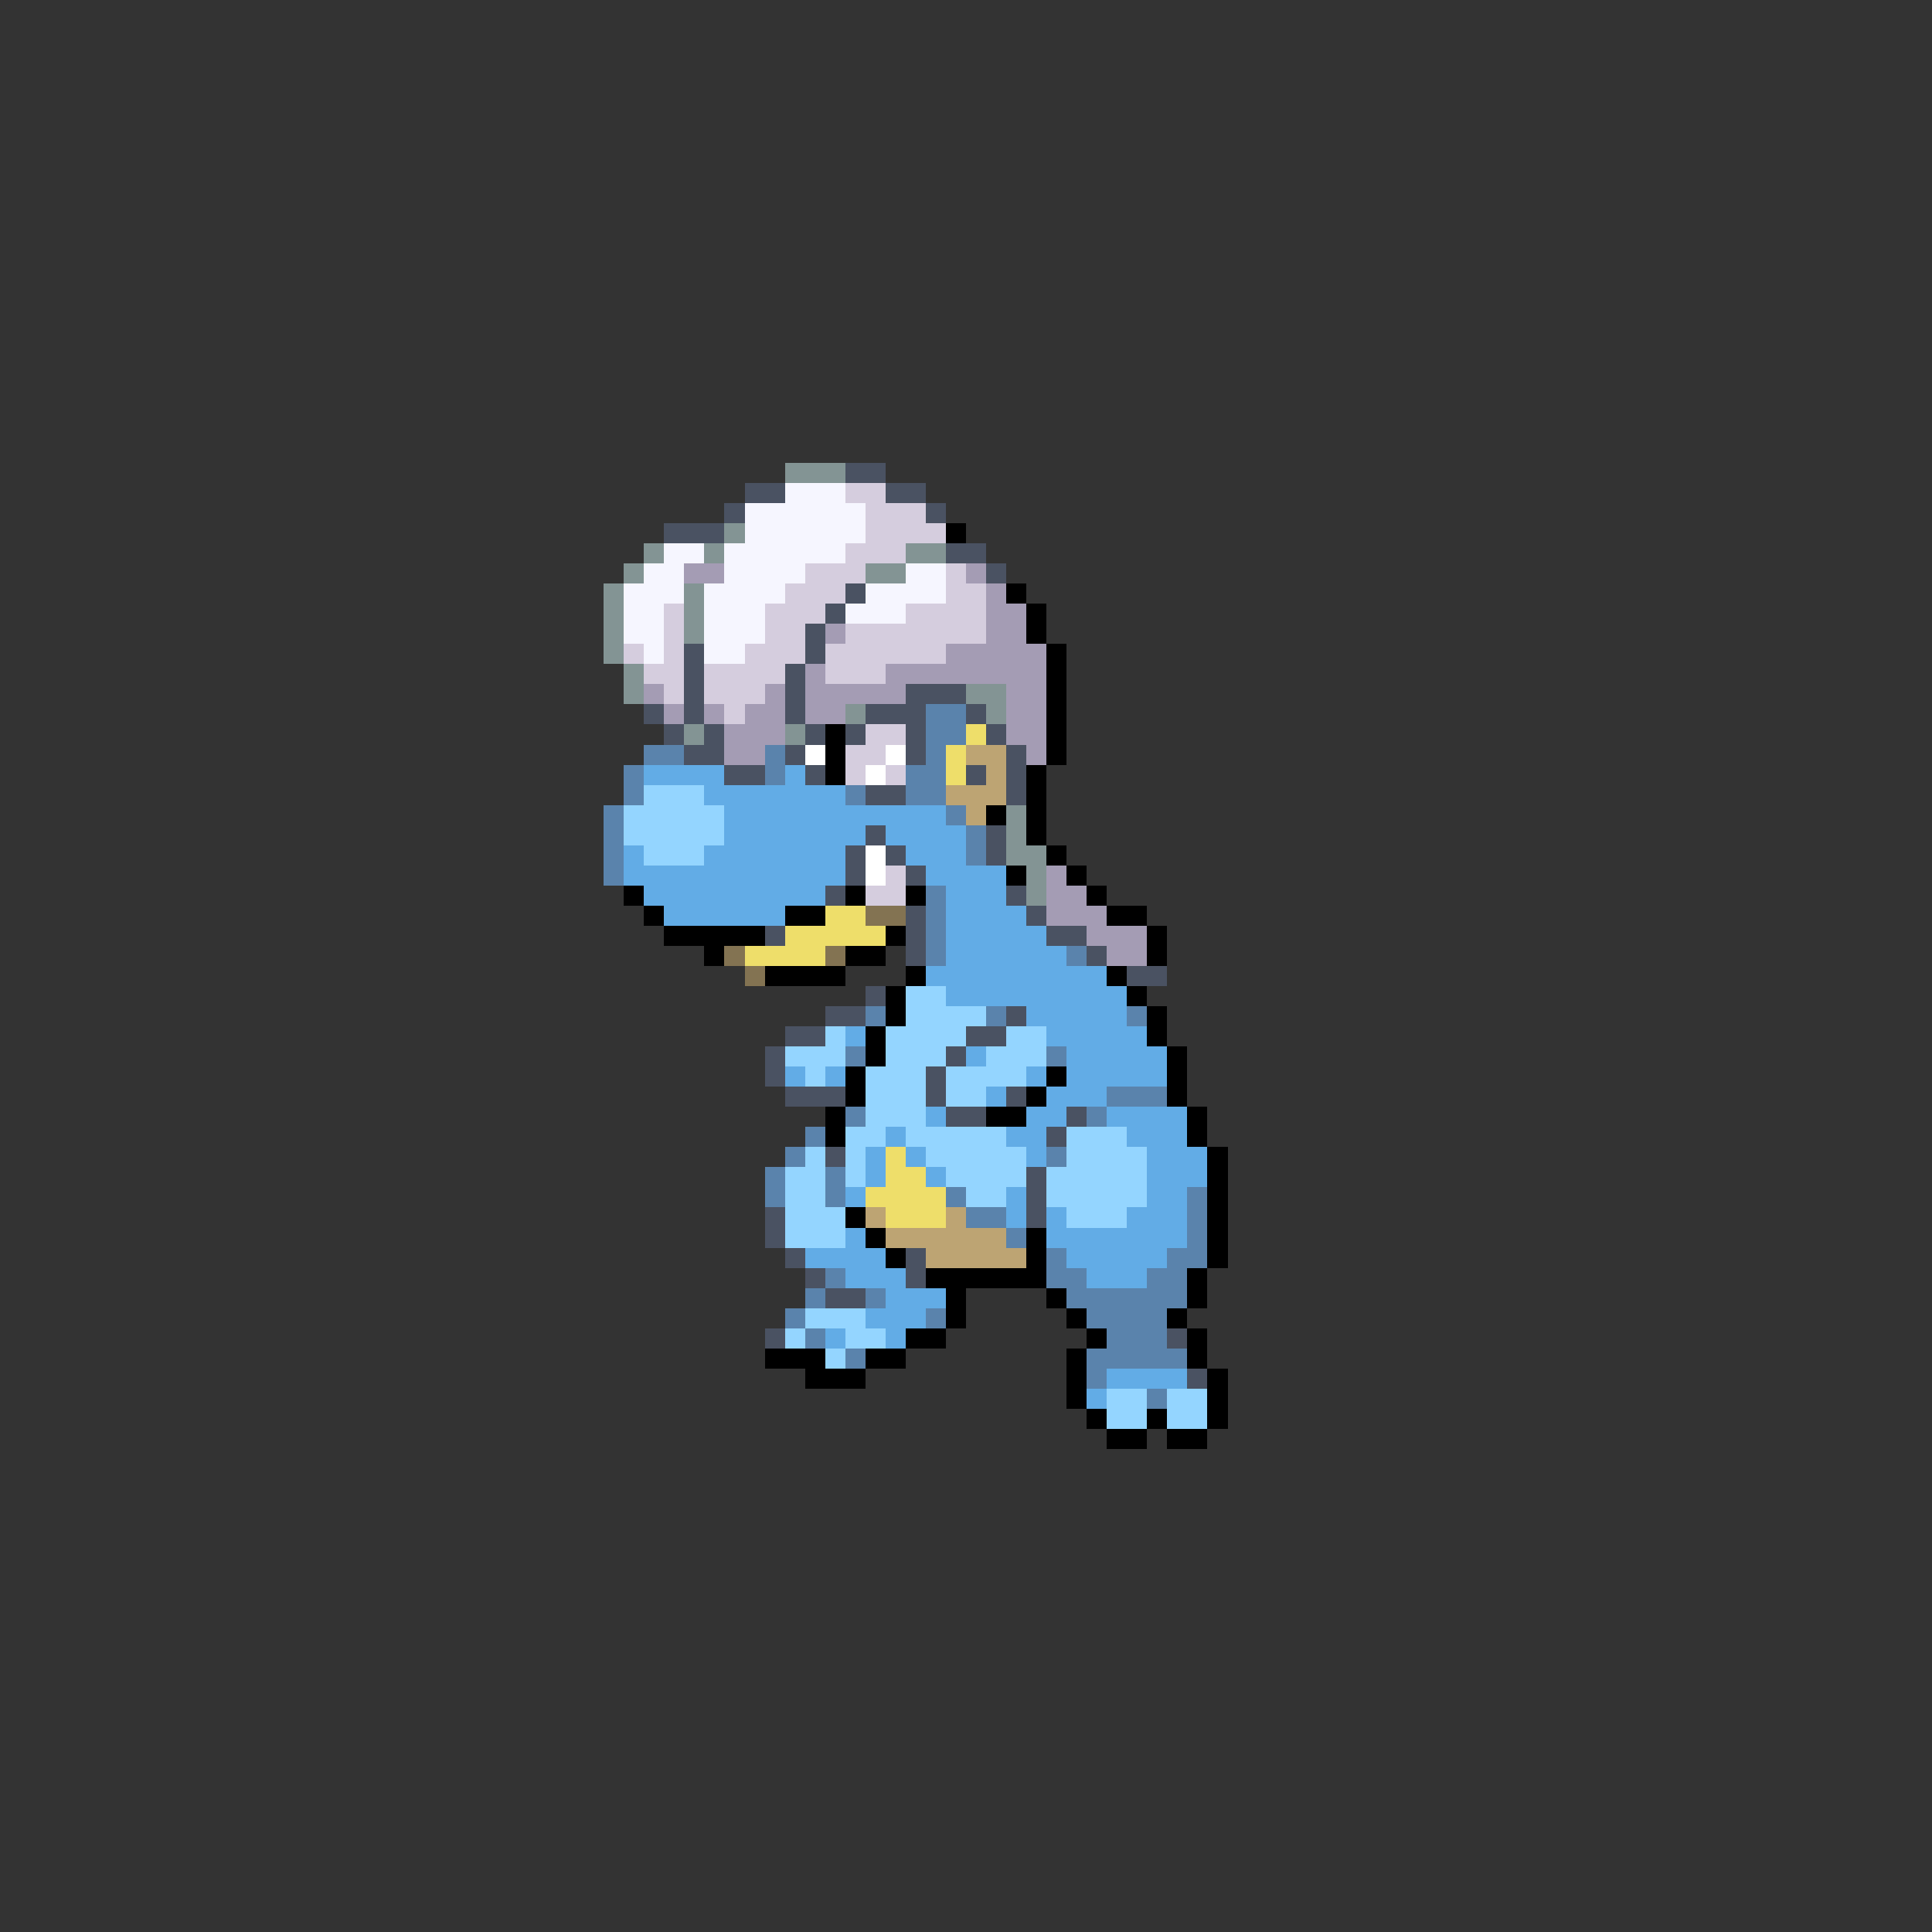 <svg xmlns="http://www.w3.org/2000/svg" viewBox="0 -0.5 96 96" shape-rendering="crispEdges">
<rect x="0" y="-0.5" width="96" height="96" fill="#333333" stroke="none"/>
<path stroke="#839494" d="M39 23h3M36 26h1M32 27h1M35 27h1M45 27h2M31 28h1M43 28h2M30 29h1M34 29h1M30 30h1M34 30h1M30 31h1M34 31h1M30 32h1M31 33h1M31 34h1M48 34h2M42 35h1M49 35h1M34 36h1M39 36h1M50 40h1M50 41h1M50 42h2M51 43h1M51 44h1" />
<path stroke="#4a5262" d="M42 23h2M37 24h2M44 24h2M36 25h1M46 25h1M33 26h3M47 27h2M49 28h1M42 29h1M41 30h1M40 31h1M34 32h1M40 32h1M34 33h1M39 33h1M34 34h1M39 34h1M45 34h3M32 35h1M34 35h1M39 35h1M43 35h3M48 35h1M33 36h1M35 36h1M40 36h1M42 36h1M45 36h1M49 36h1M34 37h2M39 37h1M45 37h1M50 37h1M36 38h2M40 38h1M48 38h1M50 38h1M43 39h2M50 39h1M43 41h1M49 41h1M42 42h1M44 42h1M49 42h1M42 43h1M45 43h1M41 44h1M50 44h1M45 45h1M51 45h1M38 46h1M45 46h1M52 46h2M45 47h1M54 47h1M56 48h2M43 49h1M41 50h2M50 50h1M39 51h2M48 51h2M38 52h1M47 52h1M38 53h1M46 53h1M39 54h3M46 54h1M50 54h1M47 55h2M53 55h1M52 56h1M41 57h1M51 58h1M51 59h1M38 60h1M51 60h1M38 61h1M39 62h1M45 62h1M40 63h1M45 63h1M41 64h2M38 66h1M58 66h1M59 68h1" />
<path stroke="#f6f6ff" d="M39 24h3M37 25h6M37 26h6M33 27h2M36 27h6M32 28h2M36 28h4M45 28h2M31 29h3M35 29h4M43 29h4M31 30h2M35 30h3M42 30h3M31 31h2M35 31h3M32 32h1M35 32h2" />
<path stroke="#d5cdde" d="M42 24h2M43 25h3M43 26h4M42 27h3M40 28h3M47 28h1M39 29h3M47 29h2M33 30h1M38 30h3M45 30h4M33 31h1M38 31h2M42 31h7M31 32h1M33 32h1M37 32h3M41 32h6M32 33h2M35 33h4M41 33h3M33 34h1M35 34h3M36 35h1M43 36h2M42 37h2M42 38h1M44 38h1M44 43h1M43 44h2" />
<path stroke="#000000" d="M47 26h1M50 29h1M51 30h1M51 31h1M52 32h1M52 33h1M52 34h1M52 35h1M41 36h1M52 36h1M41 37h1M52 37h1M41 38h1M51 38h1M51 39h1M49 40h1M51 40h1M51 41h1M52 42h1M50 43h1M53 43h1M31 44h1M42 44h1M45 44h1M54 44h1M32 45h1M39 45h2M55 45h2M33 46h5M44 46h1M57 46h1M35 47h1M42 47h2M57 47h1M38 48h4M45 48h1M55 48h1M44 49h1M56 49h1M44 50h1M57 50h1M43 51h1M57 51h1M43 52h1M58 52h1M42 53h1M52 53h1M58 53h1M42 54h1M51 54h1M58 54h1M41 55h1M49 55h2M59 55h1M41 56h1M59 56h1M60 57h1M60 58h1M60 59h1M42 60h1M60 60h1M43 61h1M51 61h1M60 61h1M44 62h1M51 62h1M60 62h1M46 63h6M59 63h1M47 64h1M52 64h1M59 64h1M47 65h1M53 65h1M58 65h1M45 66h2M54 66h1M59 66h1M38 67h3M43 67h2M53 67h1M59 67h1M40 68h3M53 68h1M60 68h1M53 69h1M60 69h1M54 70h1M57 70h1M60 70h1M55 71h2M58 71h2" />
<path stroke="#a49cb4" d="M34 28h2M48 28h1M49 29h1M49 30h2M41 31h1M49 31h2M47 32h5M40 33h1M44 33h8M32 34h1M38 34h1M40 34h5M50 34h2M33 35h1M35 35h1M37 35h2M40 35h2M50 35h2M36 36h3M50 36h2M36 37h2M51 37h1M52 43h1M52 44h2M52 45h3M54 46h3M55 47h2" />
<path stroke="#5a83ac" d="M46 35h2M46 36h2M32 37h2M38 37h1M46 37h1M31 38h1M38 38h1M45 38h2M31 39h1M42 39h1M45 39h2M30 40h1M47 40h1M30 41h1M48 41h1M30 42h1M48 42h1M30 43h1M46 44h1M46 45h1M46 46h1M46 47h1M53 47h1M43 50h1M49 50h1M56 50h1M42 52h1M52 52h1M55 54h3M42 55h1M54 55h1M40 56h1M39 57h1M52 57h1M38 58h1M41 58h1M38 59h1M41 59h1M47 59h1M59 59h1M48 60h2M59 60h1M50 61h1M59 61h1M52 62h1M58 62h2M41 63h1M52 63h2M57 63h2M40 64h1M43 64h1M53 64h6M39 65h1M46 65h1M54 65h4M40 66h1M55 66h3M42 67h1M54 67h5M54 68h1M57 69h1" />
<path stroke="#eede6a" d="M48 36h1M47 37h1M47 38h1M41 45h2M39 46h5M37 47h4M44 57h1M44 58h2M43 59h4M44 60h3" />
<path stroke="#ffffff" d="M40 37h1M44 37h1M43 38h1M43 42h1M43 43h1" />
<path stroke="#bda473" d="M48 37h2M49 38h1M47 39h3M48 40h1M43 60h1M47 60h1M44 61h6M46 62h5" />
<path stroke="#62ace6" d="M32 38h4M39 38h1M35 39h7M36 40h11M36 41h7M44 41h4M31 42h1M35 42h7M45 42h3M31 43h11M46 43h4M32 44h9M47 44h3M33 45h6M47 45h4M47 46h5M47 47h6M46 48h9M47 49h9M51 50h5M42 51h1M52 51h5M48 52h1M53 52h5M39 53h1M41 53h1M51 53h1M53 53h5M49 54h1M52 54h3M46 55h1M51 55h2M55 55h4M44 56h1M50 56h2M56 56h3M43 57h1M45 57h1M51 57h1M57 57h3M43 58h1M46 58h1M57 58h3M42 59h1M50 59h1M57 59h2M50 60h1M52 60h1M56 60h3M42 61h1M52 61h7M40 62h4M53 62h5M42 63h3M54 63h3M44 64h3M43 65h3M41 66h1M44 66h1M55 68h4M54 69h1" />
<path stroke="#94d5ff" d="M32 39h3M31 40h5M31 41h5M32 42h3M45 49h2M45 50h4M41 51h1M44 51h4M50 51h2M39 52h3M44 52h3M49 52h3M40 53h1M43 53h3M47 53h4M43 54h3M47 54h2M43 55h3M42 56h2M45 56h5M53 56h3M40 57h1M42 57h1M46 57h5M53 57h4M39 58h2M42 58h1M47 58h4M52 58h5M39 59h2M48 59h2M52 59h5M39 60h3M53 60h3M39 61h3M40 65h3M39 66h1M42 66h2M41 67h1M55 69h2M58 69h2M55 70h2M58 70h2" />
<path stroke="#837352" d="M43 45h2M36 47h1M41 47h1M37 48h1" />
</svg>